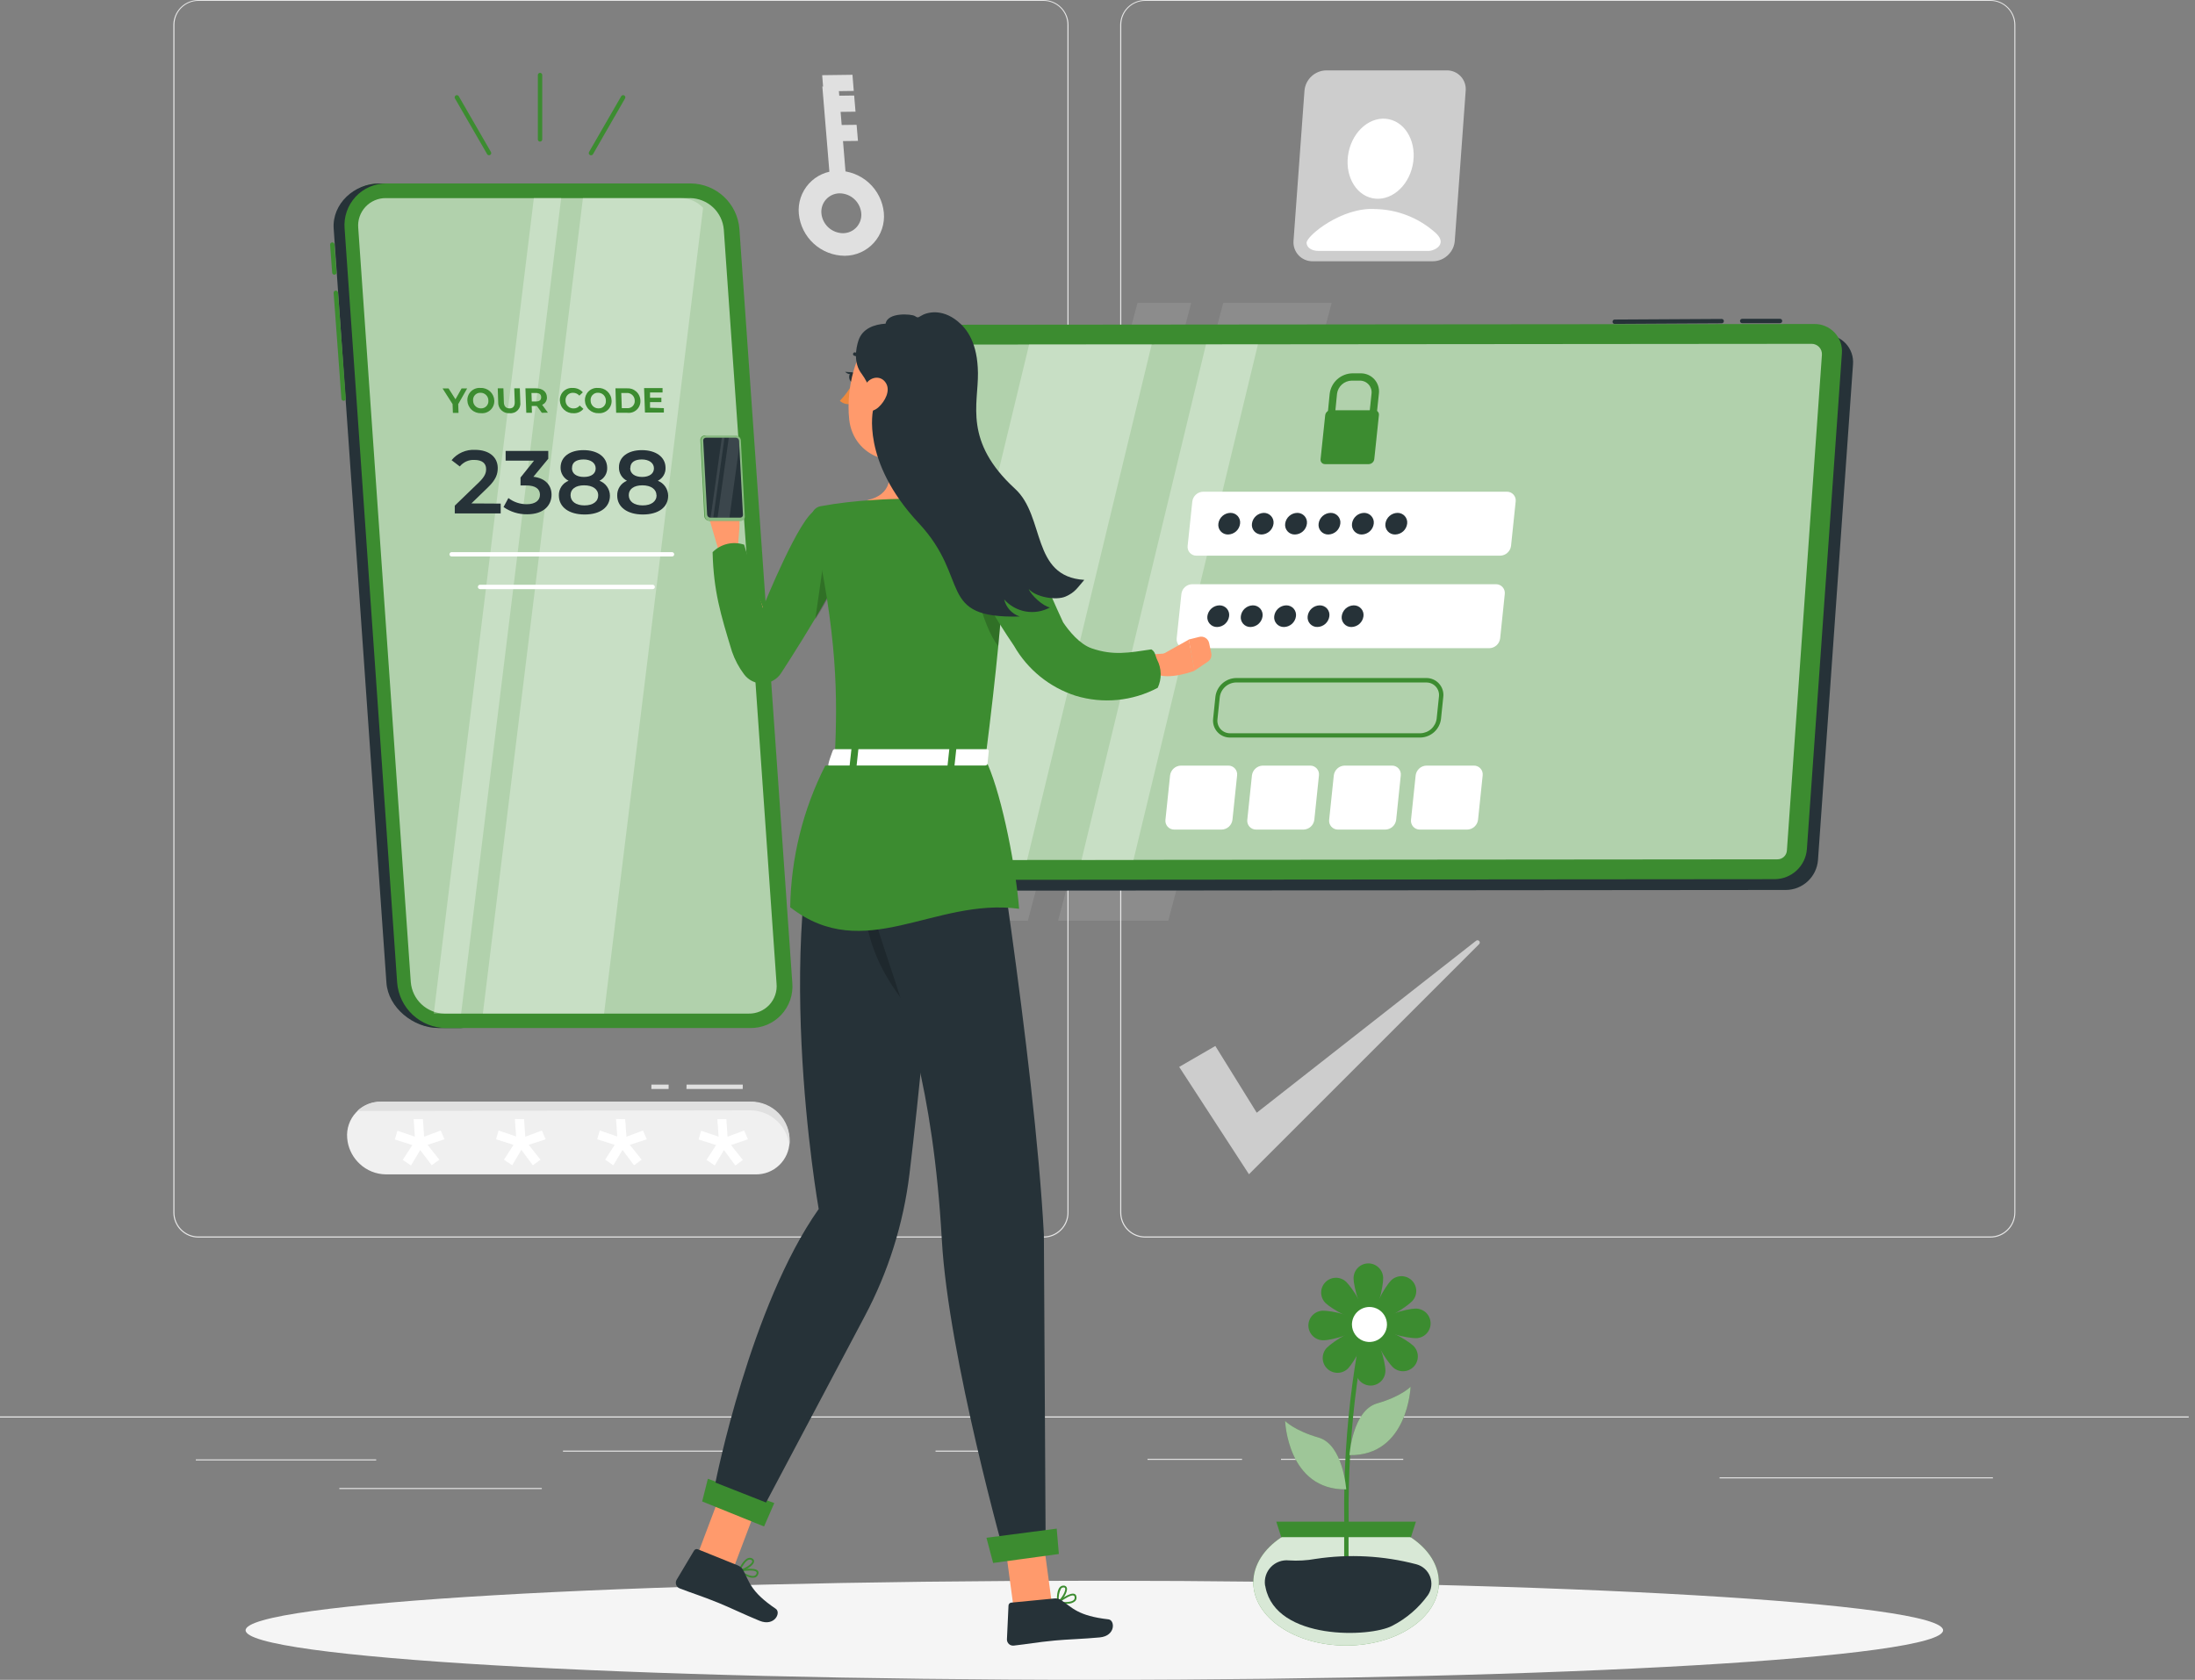 <svg width="145" height="111" viewBox="0 0 145 111" fill="none" xmlns="http://www.w3.org/2000/svg">
<rect x="0" y="0" width="145" height="111" fill="#808080" stroke="none"/>
<path d="M72.292 111C103.257 111 128.359 109.534 128.359 107.726C128.359 105.919 103.257 104.453 72.292 104.453C41.327 104.453 16.225 105.919 16.225 107.726C16.225 109.534 41.327 111 72.292 111Z" fill="#F5F5F5"/>
<path d="M68.938 81.777H13.102C12.665 81.776 12.245 81.602 11.936 81.292C11.626 80.983 11.452 80.563 11.451 80.126V1.637C11.456 1.202 11.632 0.786 11.941 0.479C12.25 0.173 12.667 0.001 13.102 0H68.938C69.375 0.001 69.794 0.175 70.103 0.485C70.412 0.794 70.586 1.214 70.586 1.651V80.126C70.586 80.563 70.412 80.983 70.103 81.292C69.794 81.602 69.375 81.776 68.938 81.777ZM13.102 0.058C12.684 0.059 12.283 0.225 11.987 0.521C11.691 0.817 11.524 1.218 11.524 1.637V80.126C11.524 80.544 11.691 80.945 11.987 81.241C12.283 81.537 12.684 81.704 13.102 81.704H68.938C69.356 81.704 69.757 81.537 70.052 81.241C70.348 80.945 70.514 80.544 70.514 80.126V1.637C70.514 1.218 70.348 0.817 70.052 0.521C69.757 0.225 69.356 0.059 68.938 0.058H13.102Z" fill="#E6E6E6"/>
<path d="M131.485 81.777H75.646C75.209 81.776 74.79 81.602 74.481 81.292C74.172 80.983 73.998 80.563 73.998 80.126V1.637C74.002 1.202 74.177 0.786 74.486 0.48C74.794 0.173 75.211 0.001 75.646 0H131.485C131.92 0.001 132.337 0.173 132.645 0.48C132.954 0.786 133.129 1.202 133.133 1.637V80.126C133.133 80.563 132.959 80.983 132.65 81.292C132.341 81.602 131.922 81.776 131.485 81.777ZM75.646 0.058C75.228 0.059 74.827 0.225 74.532 0.521C74.236 0.817 74.07 1.218 74.07 1.637V80.126C74.07 80.544 74.236 80.945 74.532 81.241C74.827 81.537 75.228 81.704 75.646 81.704H131.485C131.903 81.704 132.305 81.537 132.601 81.241C132.898 80.945 133.065 80.544 133.066 80.126V1.637C133.065 1.218 132.898 0.817 132.601 0.521C132.305 0.225 131.903 0.059 131.485 0.058H75.646Z" fill="#E6E6E6"/>
<path d="M24.851 96.432H12.935V96.504H24.851V96.432Z" fill="#E0E0E0"/>
<path d="M49.141 95.853H37.19V95.926H49.141V95.853Z" fill="#E0E0E0"/>
<path d="M64.692 95.853H61.801V95.926H64.692V95.853Z" fill="#E0E0E0"/>
<path d="M35.791 98.323H22.416V98.395H35.791V98.323Z" fill="#E0E0E0"/>
<path d="M82.049 96.394H75.803V96.466H82.049V96.394Z" fill="#E0E0E0"/>
<path d="M92.698 96.394H84.622V96.466H92.698V96.394Z" fill="#E0E0E0"/>
<path d="M131.649 97.617H113.594V97.689H131.649V97.617Z" fill="#E0E0E0"/>
<path d="M144.584 93.595H0V93.668H144.584V93.595Z" fill="#EBEBEB"/>
<path opacity="0.8" d="M96.822 6L96.102 15.913C96.077 16.249 95.935 16.566 95.7 16.807C95.566 16.95 95.404 17.064 95.225 17.142C95.046 17.221 94.852 17.262 94.656 17.264H86.707C86.533 17.265 86.361 17.231 86.201 17.162C86.042 17.094 85.898 16.993 85.78 16.866C85.662 16.739 85.571 16.588 85.514 16.424C85.457 16.26 85.435 16.086 85.449 15.913L86.172 6C86.201 5.636 86.366 5.295 86.633 5.045C86.901 4.796 87.252 4.655 87.618 4.65H95.567C95.741 4.647 95.913 4.681 96.073 4.749C96.233 4.818 96.377 4.919 96.495 5.046C96.613 5.173 96.704 5.324 96.76 5.488C96.816 5.653 96.837 5.827 96.822 6Z" fill="#E0E0E0"/>
<path d="M93.318 10.93C93.619 9.488 92.917 8.122 91.749 7.878C90.582 7.633 89.391 8.603 89.089 10.045C88.787 11.486 89.49 12.852 90.657 13.097C91.825 13.341 93.016 12.371 93.318 10.93Z" fill="white"/>
<path d="M94.378 16.581H87.103C86.64 16.581 86.322 16.358 86.311 16.049C86.293 15.598 88.653 13.646 90.891 13.816H90.943C92.318 13.865 93.637 14.374 94.688 15.262C95.769 16.112 94.749 16.581 94.378 16.581Z" fill="white"/>
<path d="M55.809 16.902C55.049 16.899 54.317 16.613 53.755 16.101C53.194 15.588 52.843 14.886 52.77 14.129C52.736 13.769 52.778 13.407 52.892 13.064C53.006 12.722 53.19 12.406 53.432 12.139C53.675 11.871 53.97 11.657 54.299 11.51C54.629 11.362 54.986 11.285 55.347 11.283C56.107 11.286 56.839 11.572 57.401 12.084C57.962 12.597 58.313 13.3 58.386 14.056C58.419 14.416 58.378 14.778 58.264 15.121C58.15 15.463 57.966 15.778 57.724 16.046C57.481 16.314 57.186 16.528 56.856 16.675C56.527 16.823 56.17 16.9 55.809 16.902ZM55.471 12.775C55.301 12.775 55.134 12.811 54.979 12.879C54.824 12.948 54.685 13.049 54.571 13.174C54.457 13.3 54.371 13.448 54.318 13.608C54.265 13.769 54.246 13.94 54.262 14.108C54.298 14.463 54.463 14.792 54.726 15.032C54.989 15.272 55.332 15.406 55.688 15.41C55.857 15.409 56.024 15.373 56.179 15.305C56.334 15.236 56.472 15.135 56.586 15.01C56.699 14.884 56.785 14.736 56.838 14.576C56.891 14.415 56.91 14.245 56.894 14.077C56.858 13.724 56.694 13.396 56.433 13.156C56.172 12.916 55.831 12.781 55.477 12.775H55.471Z" fill="#E0E0E0"/>
<path d="M55.954 12.558L54.89 12.573L54.323 5.714L55.39 5.702L55.954 12.558Z" fill="#E0E0E0"/>
<path d="M56.399 6.009L54.398 6.035L54.312 4.968L56.313 4.942L56.399 6.009Z" fill="#E0E0E0"/>
<path d="M56.515 7.38L54.633 7.403L54.546 6.336L56.425 6.312L56.515 7.38Z" fill="#E0E0E0"/>
<path d="M56.677 9.311L55.035 9.331L54.945 8.267L56.587 8.247L56.677 9.311Z" fill="#E0E0E0"/>
<path d="M22.934 75.195C22.94 75.282 22.951 75.368 22.966 75.453C23.065 76.007 23.342 76.515 23.755 76.899C24.224 77.344 24.844 77.594 25.49 77.601H49.922C50.501 77.611 51.06 77.391 51.478 76.99C51.896 76.59 52.139 76.04 52.154 75.461C52.161 75.118 52.099 74.778 51.974 74.458C51.848 74.139 51.66 73.848 51.422 73.602C51.183 73.355 50.898 73.158 50.583 73.022C50.268 72.886 49.929 72.814 49.586 72.81H25.157C24.851 72.806 24.546 72.866 24.264 72.987C23.981 73.108 23.727 73.286 23.518 73.511C23.308 73.735 23.148 74.001 23.048 74.291C22.947 74.581 22.908 74.889 22.934 75.195Z" fill="#F0F0F0"/>
<path d="M52.163 75.452C52.161 75.53 52.154 75.607 52.14 75.684C52.069 75.053 51.771 74.469 51.3 74.043C50.829 73.617 50.219 73.378 49.584 73.37L23.602 73.411C24.022 73.009 24.582 72.787 25.164 72.792H49.595C49.94 72.79 50.282 72.857 50.601 72.99C50.919 73.124 51.207 73.32 51.447 73.568C51.687 73.816 51.874 74.11 51.997 74.433C52.12 74.755 52.177 75.099 52.163 75.444V75.452Z" fill="#E0E0E0"/>
<path d="M47.982 73.955L48.063 75.111L49.159 74.704L49.407 75.282L48.291 75.664L49.072 76.644L48.58 77.014L47.82 75.996L47.213 77.014L46.672 76.644L47.305 75.664L46.148 75.296L46.313 74.718L47.47 75.111L47.389 73.955H47.982Z" fill="white"/>
<path d="M41.299 73.955L41.383 75.112L42.476 74.704L42.725 75.282L41.605 75.649L42.389 76.63L41.883 77L41.123 75.982L40.515 77L39.975 76.63L40.608 75.649L39.451 75.282L39.619 74.704L40.776 75.097L40.695 73.94L41.299 73.955Z" fill="white"/>
<path d="M34.619 73.955L34.7 75.112L35.796 74.704L36.045 75.282L34.926 75.649L35.706 76.63L35.2 77L34.44 75.982L33.833 77L33.292 76.63L33.925 75.649L32.769 75.282L32.936 74.704L34.093 75.097L34.012 73.94L34.619 73.955Z" fill="white"/>
<path d="M27.937 73.955L28.017 75.111L29.113 74.704L29.362 75.282L28.243 75.649L29.024 76.629L28.521 76.999L27.76 75.996L27.15 77.014L26.604 76.644L27.24 75.664L26.083 75.296L26.251 74.718L27.407 75.111L27.326 73.955H27.937Z" fill="white"/>
<path d="M44.168 71.957H43.028L43.031 71.668H44.17L44.168 71.957Z" fill="#E0E0E0"/>
<path d="M49.063 71.957H45.347L45.353 71.668H49.069L49.063 71.957Z" fill="#E0E0E0"/>
<g opacity="0.8">
<path d="M77.896 70.499L82.505 77.592L97.704 62.394C97.719 62.381 97.731 62.365 97.74 62.347C97.748 62.329 97.753 62.31 97.754 62.29C97.756 62.27 97.753 62.251 97.747 62.232C97.74 62.213 97.73 62.196 97.717 62.181C97.704 62.166 97.688 62.154 97.67 62.146C97.653 62.137 97.633 62.132 97.613 62.131C97.594 62.129 97.574 62.132 97.555 62.139C97.537 62.145 97.519 62.155 97.504 62.168L83.02 73.527L80.284 69.117L77.896 70.499Z" fill="#E0E0E0"/>
</g>
<path opacity="0.1" d="M75.143 20.016L64.23 60.835H67.9L78.691 20.016H75.143Z" fill="white"/>
<path opacity="0.1" d="M80.808 20.016L69.895 60.835H77.176L87.968 20.016H80.808Z" fill="white"/>
<path d="M120.094 56.845L122.408 24.082C122.429 23.83 122.398 23.577 122.315 23.338C122.232 23.099 122.1 22.881 121.928 22.696C121.755 22.512 121.546 22.365 121.313 22.267C121.081 22.168 120.83 22.12 120.577 22.124L63.397 22.174C62.865 22.181 62.355 22.386 61.965 22.748C61.576 23.11 61.335 23.604 61.289 24.134L58.99 56.9C58.969 57.151 59.001 57.405 59.084 57.644C59.167 57.883 59.299 58.101 59.472 58.286C59.645 58.47 59.854 58.616 60.087 58.715C60.32 58.813 60.571 58.862 60.824 58.857L117.98 58.808C118.514 58.803 119.026 58.599 119.417 58.236C119.808 57.872 120.05 57.376 120.094 56.845Z" fill="#263238"/>
<path d="M119.36 56.13L121.673 23.368C121.695 23.116 121.664 22.862 121.582 22.623C121.499 22.384 121.367 22.165 121.195 21.981C121.022 21.796 120.812 21.65 120.579 21.552C120.347 21.453 120.096 21.405 119.843 21.41L62.663 21.459C62.131 21.466 61.621 21.671 61.232 22.033C60.843 22.395 60.602 22.89 60.558 23.42L58.244 56.185C58.223 56.437 58.254 56.691 58.337 56.929C58.42 57.168 58.552 57.387 58.724 57.571C58.897 57.756 59.106 57.902 59.339 58.001C59.571 58.099 59.822 58.148 60.075 58.143L117.252 58.094C117.784 58.087 118.295 57.882 118.685 57.519C119.075 57.156 119.315 56.661 119.36 56.13Z" fill="#3C8C30"/>
<path opacity="0.6" d="M117.845 56.616C117.727 56.724 117.574 56.784 117.414 56.784L60.234 56.833C60.142 56.832 60.052 56.812 59.968 56.775C59.884 56.738 59.808 56.685 59.745 56.618C59.683 56.551 59.634 56.472 59.603 56.385C59.572 56.299 59.558 56.207 59.563 56.116L61.876 23.353C61.885 23.194 61.956 23.045 62.073 22.937C62.19 22.827 62.344 22.767 62.504 22.769L119.684 22.72C119.776 22.721 119.866 22.74 119.95 22.777C120.034 22.814 120.11 22.868 120.173 22.935C120.235 23.002 120.284 23.081 120.315 23.167C120.346 23.253 120.36 23.345 120.355 23.437L118.041 56.2C118.031 56.358 117.961 56.507 117.845 56.616Z" fill="white"/>
<path d="M98.826 38.604H78.755C78.578 38.607 78.408 38.674 78.277 38.792C78.145 38.911 78.062 39.073 78.041 39.249L77.731 42.184C77.721 42.266 77.729 42.348 77.754 42.427C77.778 42.505 77.819 42.577 77.874 42.639C77.929 42.7 77.996 42.749 78.071 42.782C78.146 42.815 78.227 42.832 78.31 42.832H98.381C98.558 42.828 98.728 42.761 98.86 42.642C98.992 42.523 99.076 42.36 99.098 42.184L99.404 39.249C99.414 39.167 99.406 39.085 99.381 39.007C99.356 38.929 99.315 38.857 99.26 38.796C99.206 38.735 99.139 38.687 99.064 38.654C98.989 38.62 98.908 38.603 98.826 38.604Z" fill="white"/>
<path d="M81.144 50.59H78.012C77.834 50.593 77.664 50.661 77.532 50.78C77.401 50.899 77.316 51.061 77.295 51.238L76.988 54.173C76.979 54.254 76.987 54.336 77.012 54.414C77.036 54.492 77.078 54.564 77.132 54.625C77.187 54.686 77.254 54.735 77.329 54.768C77.404 54.801 77.485 54.818 77.567 54.818H80.698C80.875 54.814 81.045 54.747 81.177 54.629C81.308 54.51 81.393 54.348 81.415 54.173L81.722 51.238C81.732 51.156 81.724 51.073 81.7 50.995C81.675 50.916 81.634 50.844 81.579 50.783C81.524 50.722 81.457 50.673 81.382 50.639C81.307 50.606 81.226 50.589 81.144 50.59Z" fill="white"/>
<path d="M86.551 50.59H83.419C83.242 50.593 83.071 50.661 82.94 50.78C82.808 50.899 82.724 51.061 82.702 51.238L82.395 54.173C82.386 54.254 82.394 54.336 82.419 54.414C82.444 54.492 82.485 54.564 82.539 54.625C82.594 54.686 82.661 54.735 82.736 54.768C82.811 54.801 82.892 54.818 82.974 54.818H86.106C86.282 54.814 86.452 54.747 86.584 54.629C86.716 54.51 86.8 54.348 86.823 54.173L87.129 51.238C87.139 51.156 87.131 51.073 87.107 50.995C87.082 50.916 87.041 50.844 86.986 50.783C86.932 50.722 86.865 50.673 86.789 50.639C86.714 50.606 86.633 50.589 86.551 50.59Z" fill="white"/>
<path d="M91.956 50.59H88.827C88.649 50.593 88.479 50.661 88.347 50.78C88.216 50.899 88.131 51.061 88.11 51.238L87.803 54.173C87.794 54.254 87.802 54.336 87.826 54.414C87.851 54.492 87.892 54.564 87.947 54.625C88.002 54.686 88.069 54.735 88.144 54.768C88.219 54.801 88.3 54.818 88.382 54.818H91.513C91.69 54.814 91.86 54.747 91.992 54.629C92.124 54.51 92.208 54.348 92.23 54.173L92.534 51.238C92.544 51.156 92.536 51.073 92.511 50.995C92.487 50.916 92.446 50.844 92.391 50.783C92.337 50.722 92.269 50.673 92.194 50.639C92.119 50.606 92.038 50.589 91.956 50.59Z" fill="white"/>
<path d="M97.366 50.59H94.234C94.057 50.593 93.886 50.661 93.755 50.78C93.623 50.899 93.538 51.061 93.517 51.238L93.21 54.173C93.201 54.254 93.209 54.336 93.234 54.414C93.259 54.492 93.3 54.564 93.354 54.625C93.409 54.686 93.476 54.735 93.551 54.768C93.626 54.801 93.707 54.818 93.789 54.818H96.92C97.097 54.814 97.267 54.747 97.399 54.629C97.531 54.51 97.615 54.348 97.638 54.173L97.944 51.238C97.954 51.156 97.946 51.073 97.922 50.995C97.897 50.916 97.856 50.844 97.801 50.783C97.747 50.722 97.679 50.673 97.604 50.639C97.529 50.606 97.448 50.589 97.366 50.59Z" fill="white"/>
<path d="M93.826 48.736H81.273C81.113 48.74 80.953 48.709 80.805 48.645C80.658 48.582 80.525 48.487 80.418 48.367C80.31 48.248 80.23 48.107 80.182 47.953C80.134 47.8 80.12 47.638 80.14 47.478L80.29 46.032C80.332 45.698 80.493 45.389 80.744 45.163C80.994 44.938 81.318 44.81 81.655 44.803H94.208C94.369 44.8 94.529 44.831 94.676 44.895C94.824 44.959 94.956 45.054 95.064 45.174C95.171 45.294 95.252 45.435 95.3 45.589C95.348 45.742 95.362 45.905 95.341 46.064L95.191 47.51C95.149 47.844 94.988 48.152 94.737 48.377C94.486 48.602 94.163 48.73 93.826 48.736ZM81.655 45.096C81.389 45.102 81.134 45.203 80.936 45.381C80.738 45.56 80.61 45.803 80.577 46.067L80.426 47.513C80.41 47.632 80.42 47.754 80.456 47.869C80.492 47.984 80.552 48.09 80.632 48.179C80.713 48.268 80.812 48.339 80.923 48.386C81.034 48.434 81.153 48.456 81.273 48.453H93.826C94.092 48.447 94.347 48.346 94.546 48.169C94.743 47.991 94.871 47.748 94.905 47.484L95.055 46.038C95.071 45.919 95.061 45.797 95.025 45.682C94.99 45.568 94.93 45.462 94.849 45.372C94.768 45.283 94.669 45.212 94.559 45.165C94.448 45.117 94.328 45.095 94.208 45.098L81.655 45.096Z" fill="#3C8C30"/>
<path d="M99.549 32.491H79.478C79.301 32.495 79.131 32.563 79 32.682C78.869 32.801 78.785 32.963 78.763 33.139L78.454 36.074C78.445 36.155 78.453 36.237 78.477 36.315C78.502 36.393 78.543 36.465 78.598 36.526C78.653 36.587 78.72 36.636 78.794 36.669C78.869 36.702 78.951 36.719 79.032 36.718H99.101C99.278 36.715 99.448 36.648 99.579 36.529C99.711 36.411 99.796 36.249 99.818 36.074L100.124 33.139C100.134 33.057 100.127 32.975 100.102 32.897C100.078 32.818 100.037 32.746 99.983 32.685C99.928 32.624 99.861 32.575 99.787 32.541C99.712 32.508 99.631 32.49 99.549 32.491Z" fill="white"/>
<path d="M81.195 40.718C81.207 40.627 81.2 40.535 81.173 40.447C81.146 40.36 81.101 40.279 81.04 40.211C80.979 40.143 80.903 40.089 80.82 40.053C80.736 40.016 80.645 39.999 80.553 40.001C80.357 40.005 80.169 40.08 80.023 40.212C79.877 40.343 79.783 40.523 79.758 40.718C79.747 40.808 79.755 40.9 79.783 40.987C79.81 41.074 79.856 41.155 79.917 41.222C79.979 41.29 80.054 41.344 80.137 41.38C80.221 41.416 80.312 41.434 80.403 41.432C80.599 41.428 80.787 41.354 80.932 41.222C81.078 41.091 81.171 40.912 81.195 40.718Z" fill="#263238"/>
<path d="M83.405 40.718C83.416 40.627 83.408 40.535 83.381 40.447C83.354 40.36 83.308 40.279 83.247 40.211C83.186 40.143 83.11 40.089 83.026 40.053C82.942 40.016 82.852 39.999 82.76 40.001C82.564 40.005 82.376 40.08 82.23 40.211C82.084 40.343 81.991 40.523 81.968 40.718C81.956 40.808 81.964 40.9 81.991 40.987C82.018 41.074 82.064 41.154 82.125 41.222C82.186 41.29 82.26 41.344 82.344 41.38C82.428 41.416 82.518 41.434 82.61 41.432C82.806 41.428 82.994 41.354 83.14 41.223C83.286 41.092 83.38 40.912 83.405 40.718Z" fill="#263238"/>
<path d="M85.611 40.718C85.623 40.627 85.615 40.535 85.587 40.447C85.56 40.36 85.514 40.279 85.453 40.211C85.392 40.143 85.317 40.089 85.233 40.053C85.148 40.016 85.058 39.999 84.966 40.001C84.77 40.005 84.582 40.08 84.436 40.211C84.29 40.343 84.197 40.523 84.174 40.718C84.162 40.808 84.171 40.9 84.198 40.987C84.226 41.074 84.272 41.155 84.333 41.222C84.394 41.29 84.469 41.344 84.553 41.38C84.637 41.416 84.727 41.434 84.819 41.432C85.014 41.428 85.202 41.354 85.348 41.222C85.493 41.091 85.587 40.912 85.611 40.718Z" fill="#263238"/>
<path d="M87.817 40.718C87.83 40.627 87.822 40.535 87.795 40.447C87.768 40.36 87.723 40.279 87.662 40.211C87.601 40.143 87.526 40.089 87.442 40.053C87.358 40.016 87.267 39.999 87.176 40.001C86.979 40.005 86.791 40.08 86.646 40.211C86.5 40.343 86.407 40.523 86.383 40.718C86.371 40.809 86.38 40.902 86.407 40.99C86.436 41.078 86.482 41.159 86.545 41.227C86.608 41.295 86.684 41.348 86.77 41.383C86.855 41.418 86.947 41.434 87.04 41.429C87.233 41.422 87.416 41.346 87.559 41.216C87.701 41.086 87.793 40.909 87.817 40.718Z" fill="#263238"/>
<path d="M90.07 40.718C90.082 40.627 90.074 40.535 90.047 40.447C90.019 40.36 89.974 40.279 89.912 40.211C89.851 40.143 89.776 40.089 89.692 40.053C89.608 40.016 89.517 39.999 89.425 40.001C89.229 40.005 89.041 40.08 88.895 40.211C88.75 40.343 88.657 40.523 88.633 40.718C88.621 40.808 88.629 40.9 88.657 40.987C88.684 41.074 88.729 41.154 88.79 41.222C88.851 41.29 88.926 41.344 89.01 41.38C89.093 41.416 89.184 41.434 89.275 41.432C89.471 41.428 89.659 41.354 89.805 41.223C89.951 41.092 90.045 40.912 90.07 40.718Z" fill="#263238"/>
<path d="M81.918 34.605C81.931 34.514 81.923 34.422 81.896 34.335C81.869 34.248 81.824 34.167 81.763 34.099C81.701 34.031 81.626 33.977 81.543 33.941C81.459 33.905 81.368 33.888 81.276 33.89C81.081 33.894 80.893 33.969 80.747 34.1C80.602 34.231 80.508 34.41 80.484 34.605C80.472 34.695 80.48 34.787 80.507 34.874C80.533 34.962 80.579 35.042 80.64 35.11C80.701 35.178 80.776 35.232 80.86 35.268C80.944 35.304 81.035 35.321 81.126 35.319C81.322 35.315 81.51 35.241 81.656 35.11C81.802 34.979 81.895 34.799 81.918 34.605Z" fill="#263238"/>
<path d="M84.128 34.605C84.139 34.514 84.13 34.422 84.103 34.335C84.076 34.248 84.03 34.168 83.968 34.1C83.907 34.032 83.832 33.978 83.748 33.942C83.665 33.906 83.574 33.888 83.483 33.89C83.289 33.897 83.104 33.973 82.961 34.104C82.818 34.234 82.726 34.412 82.702 34.605C82.69 34.695 82.698 34.787 82.725 34.874C82.752 34.961 82.798 35.041 82.859 35.109C82.92 35.177 82.995 35.231 83.079 35.267C83.162 35.303 83.253 35.321 83.344 35.319C83.538 35.313 83.724 35.237 83.868 35.106C84.011 34.975 84.104 34.797 84.128 34.605Z" fill="#263238"/>
<path d="M86.334 34.605C86.346 34.514 86.338 34.422 86.311 34.335C86.284 34.248 86.238 34.168 86.177 34.1C86.116 34.032 86.041 33.978 85.957 33.942C85.874 33.906 85.783 33.888 85.692 33.89C85.496 33.894 85.308 33.968 85.162 34.1C85.016 34.231 84.922 34.41 84.897 34.605C84.885 34.695 84.893 34.787 84.92 34.875C84.948 34.962 84.994 35.042 85.055 35.11C85.116 35.178 85.191 35.232 85.275 35.268C85.359 35.304 85.45 35.321 85.542 35.319C85.738 35.315 85.926 35.241 86.071 35.11C86.217 34.979 86.31 34.799 86.334 34.605Z" fill="#263238"/>
<path d="M88.54 34.605C88.553 34.514 88.545 34.422 88.518 34.335C88.491 34.248 88.446 34.167 88.385 34.099C88.323 34.031 88.248 33.977 88.165 33.941C88.081 33.905 87.99 33.888 87.898 33.89C87.703 33.894 87.515 33.969 87.369 34.1C87.224 34.231 87.13 34.41 87.106 34.605C87.094 34.695 87.102 34.787 87.129 34.874C87.156 34.962 87.201 35.042 87.262 35.11C87.323 35.178 87.398 35.232 87.482 35.268C87.566 35.304 87.657 35.321 87.748 35.319C87.944 35.315 88.132 35.241 88.278 35.11C88.424 34.979 88.517 34.799 88.54 34.605Z" fill="#263238"/>
<path d="M90.749 34.605C90.761 34.514 90.752 34.422 90.725 34.335C90.697 34.248 90.651 34.168 90.59 34.1C90.529 34.032 90.454 33.978 90.37 33.942C90.287 33.906 90.196 33.888 90.105 33.89C89.909 33.894 89.721 33.969 89.576 34.1C89.43 34.231 89.337 34.41 89.312 34.605C89.301 34.695 89.309 34.787 89.336 34.875C89.363 34.962 89.409 35.042 89.47 35.11C89.532 35.178 89.607 35.232 89.691 35.268C89.775 35.304 89.866 35.321 89.957 35.319C90.153 35.315 90.341 35.241 90.487 35.11C90.633 34.979 90.726 34.799 90.749 34.605Z" fill="#263238"/>
<path d="M92.956 34.605C92.968 34.514 92.96 34.422 92.933 34.335C92.906 34.248 92.86 34.168 92.799 34.1C92.738 34.032 92.663 33.978 92.579 33.942C92.496 33.906 92.405 33.888 92.314 33.89C92.118 33.894 91.93 33.968 91.784 34.1C91.638 34.231 91.544 34.41 91.519 34.605C91.507 34.695 91.515 34.787 91.543 34.875C91.57 34.962 91.616 35.042 91.677 35.11C91.738 35.178 91.813 35.232 91.897 35.268C91.981 35.304 92.072 35.321 92.164 35.319C92.36 35.315 92.548 35.241 92.694 35.11C92.839 34.979 92.932 34.799 92.956 34.605Z" fill="#263238"/>
<path d="M91.088 26.019L90.932 27.503C90.921 27.567 90.888 27.626 90.839 27.67C90.79 27.713 90.728 27.739 90.663 27.743C90.632 27.744 90.601 27.738 90.573 27.726C90.544 27.714 90.519 27.696 90.498 27.673C90.478 27.65 90.462 27.623 90.453 27.594C90.444 27.564 90.442 27.533 90.446 27.503L90.602 26.019C90.616 25.909 90.606 25.798 90.573 25.692C90.539 25.587 90.484 25.489 90.41 25.407C90.336 25.325 90.245 25.259 90.143 25.215C90.042 25.171 89.932 25.15 89.821 25.152H89.286C89.049 25.157 88.821 25.248 88.644 25.407C88.468 25.566 88.354 25.783 88.323 26.019L88.188 27.396H87.702L87.838 26.019C87.883 25.651 88.06 25.312 88.336 25.064C88.612 24.816 88.968 24.676 89.338 24.669H89.87C90.043 24.665 90.215 24.698 90.373 24.766C90.532 24.834 90.674 24.936 90.79 25.064C90.905 25.192 90.992 25.344 91.043 25.509C91.095 25.674 91.11 25.848 91.088 26.019Z" fill="#3C8C30"/>
<path d="M91.088 27.448L90.784 30.339C90.773 30.429 90.729 30.512 90.662 30.572C90.594 30.633 90.508 30.667 90.417 30.669H87.525C87.484 30.669 87.443 30.661 87.404 30.644C87.367 30.627 87.333 30.602 87.305 30.571C87.278 30.539 87.257 30.502 87.246 30.462C87.234 30.423 87.23 30.381 87.236 30.339L87.54 27.448C87.546 27.388 87.565 27.331 87.597 27.281C87.63 27.23 87.673 27.189 87.725 27.159C87.78 27.126 87.843 27.109 87.907 27.109H90.799C90.858 27.109 90.916 27.125 90.966 27.156C91.013 27.187 91.049 27.232 91.071 27.284C91.092 27.335 91.098 27.392 91.088 27.448Z" fill="#3C8C30"/>
<path d="M106.666 21.404C106.627 21.404 106.59 21.389 106.563 21.362C106.536 21.335 106.521 21.298 106.521 21.26C106.521 21.221 106.536 21.185 106.563 21.157C106.59 21.13 106.627 21.115 106.666 21.115L113.733 21.075C113.771 21.075 113.808 21.09 113.835 21.117C113.862 21.144 113.877 21.181 113.877 21.219C113.877 21.258 113.862 21.294 113.835 21.322C113.808 21.349 113.771 21.364 113.733 21.364L106.668 21.404H106.666Z" fill="#263238"/>
<path d="M115.089 21.355C115.051 21.355 115.014 21.34 114.987 21.313C114.96 21.286 114.944 21.249 114.944 21.21C114.944 21.172 114.96 21.135 114.987 21.108C115.014 21.081 115.051 21.066 115.089 21.066H117.587C117.626 21.066 117.662 21.081 117.69 21.108C117.717 21.135 117.732 21.172 117.732 21.21C117.732 21.249 117.717 21.286 117.69 21.313C117.662 21.34 117.626 21.355 117.587 21.355H115.089Z" fill="#263238"/>
<g opacity="0.3">
<path d="M67.984 22.76H76.08L67.848 56.833H61.321C61.133 56.829 60.948 56.783 60.78 56.698C60.612 56.612 60.466 56.49 60.352 56.34C60.238 56.19 60.159 56.017 60.122 55.832C60.084 55.647 60.089 55.457 60.136 55.274L67.984 22.76Z" fill="white"/>
<path d="M79.666 22.76H83.098L74.874 56.833H71.442L79.666 22.76Z" fill="white"/>
</g>
<path d="M25.056 12.124H26.699C26.314 12.119 25.932 12.194 25.578 12.345C25.224 12.496 24.906 12.72 24.644 13.002C24.382 13.284 24.182 13.617 24.056 13.981C23.931 14.345 23.884 14.731 23.917 15.114L27.401 64.938C27.467 65.745 27.831 66.498 28.423 67.051C29.014 67.604 29.79 67.916 30.599 67.928H28.96C28.15 67.916 27.374 67.604 26.782 67.051C26.19 66.498 25.826 65.745 25.759 64.938L22.266 15.114C22.232 14.73 22.28 14.344 22.406 13.979C22.532 13.614 22.733 13.28 22.996 12.999C23.259 12.717 23.578 12.493 23.933 12.343C24.288 12.192 24.671 12.118 25.056 12.124Z" fill="#3C8C30"/>
<path d="M25.056 12.125H26.699C26.314 12.119 25.932 12.195 25.578 12.346C25.224 12.497 24.906 12.72 24.644 13.002C24.382 13.284 24.182 13.618 24.056 13.981C23.931 14.345 23.884 14.731 23.917 15.115L27.401 64.938C27.467 65.745 27.831 66.498 28.423 67.051C29.014 67.604 29.79 67.917 30.599 67.928H28.96C27.309 67.928 25.643 66.59 25.527 64.938L22.043 15.115C21.927 13.464 23.405 12.125 25.056 12.125Z" fill="#263238"/>
<path d="M29.448 67.931H49.546C49.931 67.938 50.314 67.864 50.67 67.714C51.025 67.564 51.345 67.34 51.608 67.058C51.871 66.776 52.073 66.442 52.199 66.077C52.325 65.713 52.372 65.326 52.339 64.941L48.843 15.115C48.778 14.307 48.413 13.553 47.821 12.999C47.229 12.446 46.452 12.133 45.642 12.122H25.548C25.163 12.116 24.781 12.192 24.427 12.343C24.073 12.494 23.754 12.718 23.492 13C23.23 13.282 23.03 13.616 22.905 13.98C22.779 14.345 22.732 14.731 22.766 15.115L26.236 64.938C26.302 65.748 26.668 66.503 27.263 67.057C27.857 67.611 28.636 67.922 29.448 67.931Z" fill="#3C8C30"/>
<g opacity="0.6">
<path d="M45.59 13.091C46.153 13.099 46.693 13.318 47.104 13.702C47.515 14.087 47.768 14.611 47.814 15.172L51.298 64.996C51.322 65.25 51.292 65.507 51.209 65.749C51.127 65.99 50.995 66.212 50.821 66.399C50.647 66.586 50.435 66.734 50.2 66.834C49.965 66.933 49.712 66.982 49.456 66.977H29.362C28.799 66.968 28.259 66.75 27.847 66.365C27.436 65.981 27.182 65.456 27.136 64.895L23.666 15.071C23.642 14.818 23.672 14.563 23.753 14.322C23.835 14.082 23.966 13.861 24.138 13.674C24.311 13.487 24.52 13.339 24.754 13.238C24.987 13.138 25.239 13.087 25.493 13.091H45.59Z" fill="white"/>
</g>
<g opacity="0.3">
<path d="M39.905 66.971H31.898L38.508 13.09H44.96C45.238 13.089 45.514 13.146 45.77 13.256C46.026 13.367 46.256 13.529 46.446 13.732L39.905 66.971Z" fill="white"/>
<path d="M30.461 66.971H28.656L35.267 13.085H37.071L30.461 66.971Z" fill="white"/>
</g>
<path d="M44.393 36.773H29.836C29.798 36.773 29.761 36.758 29.734 36.731C29.707 36.704 29.691 36.667 29.691 36.629C29.691 36.591 29.707 36.554 29.734 36.527C29.761 36.5 29.798 36.484 29.836 36.484H44.393C44.431 36.485 44.467 36.501 44.494 36.528C44.521 36.554 44.536 36.591 44.537 36.629C44.537 36.667 44.522 36.704 44.495 36.731C44.468 36.758 44.431 36.773 44.393 36.773Z" fill="white"/>
<path d="M43.115 38.928H31.713C31.675 38.928 31.638 38.913 31.611 38.886C31.584 38.858 31.568 38.822 31.568 38.783C31.568 38.745 31.584 38.708 31.611 38.681C31.638 38.654 31.675 38.639 31.713 38.639H43.115C43.153 38.639 43.19 38.654 43.217 38.681C43.244 38.708 43.259 38.745 43.259 38.783C43.259 38.822 43.244 38.858 43.217 38.886C43.19 38.913 43.153 38.928 43.115 38.928Z" fill="white"/>
<path d="M30.27 26.705L30.29 27.283H29.917L29.897 26.705L29.235 25.666H29.631L30.088 26.384L30.493 25.666H30.86L30.27 26.705Z" fill="#3C8C30"/>
<path d="M30.874 26.468C30.869 26.354 30.889 26.24 30.931 26.135C30.973 26.029 31.038 25.934 31.12 25.855C31.202 25.776 31.3 25.716 31.407 25.678C31.514 25.64 31.628 25.625 31.742 25.635C31.856 25.629 31.971 25.646 32.079 25.685C32.187 25.724 32.286 25.783 32.371 25.861C32.456 25.938 32.524 26.032 32.573 26.136C32.621 26.24 32.648 26.353 32.653 26.468C32.658 26.581 32.639 26.695 32.597 26.801C32.555 26.907 32.49 27.003 32.408 27.082C32.326 27.161 32.228 27.222 32.121 27.26C32.013 27.298 31.899 27.313 31.785 27.303C31.67 27.309 31.555 27.292 31.447 27.253C31.339 27.214 31.239 27.154 31.155 27.076C31.07 26.998 31.002 26.904 30.953 26.8C30.905 26.695 30.878 26.582 30.874 26.468ZM32.262 26.468C32.263 26.399 32.249 26.331 32.223 26.268C32.197 26.205 32.158 26.148 32.109 26.099C32.061 26.052 32.003 26.014 31.939 25.989C31.875 25.963 31.807 25.951 31.739 25.953C31.672 25.95 31.605 25.962 31.543 25.987C31.481 26.012 31.425 26.05 31.378 26.099C31.332 26.148 31.297 26.206 31.276 26.27C31.254 26.333 31.246 26.401 31.253 26.468C31.252 26.536 31.265 26.604 31.291 26.668C31.317 26.731 31.356 26.789 31.405 26.837C31.454 26.886 31.512 26.924 31.576 26.949C31.64 26.974 31.708 26.987 31.776 26.985C31.844 26.987 31.91 26.975 31.972 26.949C32.034 26.923 32.09 26.884 32.136 26.836C32.182 26.787 32.217 26.729 32.239 26.665C32.26 26.602 32.269 26.534 32.262 26.468Z" fill="#3C8C30"/>
<path d="M32.91 26.566L32.881 25.661H33.254L33.283 26.551C33.283 26.858 33.434 26.985 33.659 26.985C33.885 26.985 34.012 26.858 34.003 26.551L33.971 25.661H34.339L34.371 26.566C34.386 26.663 34.378 26.762 34.349 26.857C34.32 26.951 34.269 27.036 34.201 27.108C34.133 27.179 34.05 27.234 33.957 27.268C33.865 27.301 33.766 27.314 33.668 27.303C33.568 27.312 33.467 27.299 33.373 27.266C33.278 27.232 33.192 27.178 33.12 27.108C33.048 27.038 32.992 26.954 32.956 26.86C32.919 26.766 32.904 26.666 32.91 26.566Z" fill="#3C8C30"/>
<path d="M35.793 27.277L35.466 26.826H35.122L35.139 27.277H34.766L34.709 25.661H35.408C35.839 25.661 36.117 25.886 36.128 26.239C36.138 26.346 36.112 26.454 36.055 26.546C35.998 26.637 35.913 26.708 35.813 26.748L36.195 27.268L35.793 27.277ZM35.397 25.967H35.108L35.128 26.528H35.417C35.645 26.528 35.755 26.424 35.749 26.239C35.744 26.054 35.625 25.967 35.397 25.967Z" fill="#3C8C30"/>
<path d="M36.984 26.467C36.978 26.355 36.996 26.244 37.037 26.139C37.077 26.035 37.139 25.94 37.219 25.861C37.299 25.782 37.395 25.721 37.5 25.682C37.605 25.643 37.717 25.627 37.829 25.635C37.956 25.631 38.081 25.654 38.198 25.704C38.314 25.755 38.418 25.829 38.503 25.924L38.271 26.143C38.22 26.084 38.157 26.037 38.085 26.004C38.014 25.972 37.936 25.955 37.858 25.956C37.79 25.952 37.722 25.963 37.659 25.988C37.596 26.013 37.539 26.051 37.492 26.1C37.445 26.148 37.409 26.207 37.386 26.271C37.363 26.335 37.355 26.403 37.36 26.47C37.36 26.54 37.374 26.609 37.401 26.673C37.428 26.737 37.467 26.795 37.517 26.843C37.567 26.892 37.627 26.93 37.691 26.954C37.757 26.979 37.826 26.991 37.895 26.988C37.972 26.989 38.048 26.973 38.118 26.94C38.187 26.907 38.248 26.858 38.294 26.797L38.54 27.017C38.462 27.113 38.361 27.189 38.248 27.239C38.134 27.29 38.011 27.312 37.887 27.306C37.772 27.311 37.658 27.293 37.551 27.253C37.443 27.213 37.345 27.153 37.261 27.075C37.177 26.997 37.109 26.903 37.062 26.799C37.015 26.694 36.988 26.582 36.984 26.467Z" fill="#3C8C30"/>
<path d="M38.638 26.467C38.634 26.355 38.653 26.243 38.694 26.138C38.736 26.034 38.799 25.939 38.879 25.861C38.96 25.782 39.056 25.721 39.161 25.682C39.267 25.643 39.379 25.627 39.491 25.635C39.606 25.629 39.721 25.646 39.829 25.684C39.937 25.723 40.036 25.783 40.121 25.861C40.206 25.938 40.274 26.032 40.322 26.136C40.371 26.24 40.398 26.353 40.402 26.467C40.407 26.58 40.389 26.692 40.347 26.797C40.306 26.902 40.243 26.997 40.163 27.076C40.082 27.155 39.986 27.216 39.88 27.255C39.775 27.294 39.662 27.311 39.549 27.303C39.434 27.309 39.319 27.292 39.211 27.253C39.103 27.214 39.004 27.154 38.919 27.076C38.834 26.998 38.766 26.904 38.718 26.8C38.669 26.695 38.642 26.582 38.638 26.467ZM40.023 26.467C40.024 26.399 40.011 26.331 39.985 26.268C39.959 26.205 39.921 26.148 39.873 26.1C39.824 26.052 39.766 26.014 39.703 25.988C39.639 25.963 39.571 25.951 39.503 25.953C39.436 25.95 39.369 25.961 39.307 25.987C39.245 26.012 39.189 26.05 39.143 26.099C39.097 26.148 39.062 26.206 39.04 26.27C39.018 26.333 39.011 26.401 39.017 26.467C39.016 26.536 39.029 26.604 39.054 26.668C39.08 26.731 39.119 26.789 39.167 26.837C39.216 26.885 39.274 26.923 39.337 26.949C39.401 26.974 39.469 26.986 39.538 26.985C39.605 26.987 39.672 26.975 39.734 26.95C39.796 26.924 39.852 26.886 39.898 26.837C39.944 26.788 39.979 26.729 40.001 26.666C40.022 26.602 40.03 26.534 40.023 26.467Z" fill="#3C8C30"/>
<path d="M40.657 25.661H41.388C41.502 25.65 41.617 25.662 41.726 25.697C41.835 25.732 41.936 25.79 42.022 25.865C42.108 25.941 42.177 26.033 42.226 26.137C42.275 26.241 42.302 26.353 42.305 26.468C42.311 26.581 42.293 26.694 42.251 26.799C42.209 26.904 42.144 26.998 42.061 27.076C41.978 27.153 41.879 27.211 41.772 27.246C41.664 27.281 41.55 27.291 41.438 27.277H40.703L40.657 25.661ZM41.417 26.971C41.486 26.978 41.554 26.97 41.619 26.947C41.684 26.924 41.743 26.888 41.792 26.84C41.84 26.791 41.878 26.733 41.902 26.669C41.926 26.605 41.935 26.536 41.929 26.468C41.929 26.398 41.914 26.329 41.886 26.265C41.858 26.202 41.817 26.144 41.766 26.097C41.714 26.05 41.654 26.015 41.588 25.992C41.522 25.97 41.452 25.961 41.383 25.967H41.041L41.076 26.971H41.417Z" fill="#3C8C30"/>
<path d="M43.855 26.97V27.259H42.606L42.548 25.643H43.768V25.932H42.941V26.282H43.69V26.571H42.941V26.944L43.855 26.97Z" fill="#3C8C30"/>
<path d="M33.075 33.277V33.925H30.042V33.413L31.655 31.855C32.048 31.47 32.115 31.23 32.112 30.987C32.112 30.611 31.84 30.391 31.334 30.391C31.151 30.382 30.969 30.416 30.802 30.491C30.636 30.566 30.489 30.68 30.374 30.822L29.831 30.409C30.017 30.18 30.256 29.999 30.526 29.881C30.797 29.762 31.091 29.709 31.386 29.726C32.283 29.726 32.87 30.18 32.881 30.912C32.881 31.311 32.783 31.678 32.222 32.216L31.138 33.266L33.075 33.277Z" fill="#263238"/>
<path d="M36.435 32.687C36.435 33.381 35.932 33.983 34.824 33.983C34.266 33.992 33.72 33.825 33.263 33.505L33.584 32.91C33.932 33.179 34.361 33.322 34.801 33.318C35.348 33.318 35.669 33.075 35.669 32.693C35.669 32.311 35.379 32.077 34.761 32.077H34.385V31.554L35.278 30.44H33.401V29.798H36.218V30.313L35.235 31.504C36.024 31.597 36.435 32.065 36.435 32.687Z" fill="#263238"/>
<path d="M40.292 32.754C40.292 33.52 39.648 33.997 38.621 33.997C37.594 33.997 36.929 33.52 36.918 32.754C36.909 32.543 36.966 32.335 37.081 32.158C37.196 31.982 37.364 31.845 37.56 31.768C37.4 31.687 37.265 31.562 37.172 31.409C37.078 31.256 37.029 31.08 37.031 30.9C37.031 30.192 37.632 29.744 38.546 29.744C39.46 29.744 40.099 30.186 40.11 30.9C40.119 31.079 40.076 31.256 39.985 31.41C39.895 31.564 39.761 31.689 39.601 31.768C39.802 31.843 39.976 31.978 40.099 32.154C40.223 32.33 40.29 32.539 40.292 32.754ZM39.517 32.731C39.517 32.323 39.153 32.069 38.586 32.069C38.02 32.069 37.681 32.323 37.69 32.731C37.699 33.139 38.043 33.396 38.609 33.396C39.176 33.396 39.526 33.136 39.517 32.716V32.731ZM37.782 30.938C37.782 31.291 38.072 31.516 38.572 31.516C39.072 31.516 39.358 31.291 39.35 30.938C39.341 30.585 39.023 30.36 38.549 30.36C38.075 30.36 37.782 30.55 37.788 30.924L37.782 30.938Z" fill="#263238"/>
<path d="M44.139 32.754C44.139 33.52 43.494 33.997 42.467 33.997C41.441 33.997 40.773 33.506 40.773 32.754C40.764 32.543 40.822 32.335 40.937 32.159C41.052 31.982 41.219 31.846 41.415 31.768C41.255 31.687 41.12 31.563 41.027 31.41C40.934 31.256 40.886 31.08 40.888 30.9C40.874 30.192 41.487 29.744 42.401 29.744C43.315 29.744 43.954 30.186 43.965 30.9C43.974 31.079 43.931 31.256 43.84 31.41C43.75 31.564 43.616 31.689 43.456 31.768C43.656 31.845 43.827 31.98 43.949 32.156C44.071 32.332 44.137 32.54 44.139 32.754ZM43.364 32.731C43.364 32.323 42.999 32.069 42.433 32.069C41.866 32.069 41.528 32.323 41.536 32.731C41.545 33.139 41.889 33.396 42.456 33.396C43.023 33.396 43.375 33.136 43.375 32.716L43.364 32.731ZM41.629 30.938C41.629 31.291 41.932 31.516 42.418 31.516C42.904 31.516 43.205 31.291 43.199 30.938C43.193 30.585 42.869 30.36 42.398 30.36C41.926 30.36 41.64 30.55 41.64 30.924L41.629 30.938Z" fill="#263238"/>
<path d="M22.697 26.482C22.66 26.482 22.624 26.468 22.598 26.442C22.571 26.417 22.554 26.383 22.552 26.346L22.04 19.357C22.038 19.319 22.05 19.282 22.075 19.253C22.1 19.224 22.136 19.206 22.173 19.203C22.212 19.201 22.249 19.213 22.278 19.238C22.308 19.263 22.326 19.298 22.329 19.336L22.844 26.326C22.846 26.345 22.844 26.364 22.838 26.382C22.832 26.4 22.823 26.417 22.81 26.431C22.798 26.446 22.783 26.458 22.766 26.466C22.749 26.475 22.73 26.48 22.711 26.482H22.697Z" fill="#3C8C30"/>
<path d="M22.087 18.151C22.05 18.151 22.015 18.137 21.988 18.113C21.961 18.088 21.945 18.054 21.942 18.018L21.806 16.173C21.805 16.154 21.807 16.135 21.813 16.117C21.819 16.099 21.829 16.082 21.841 16.068C21.866 16.039 21.902 16.021 21.941 16.018C21.979 16.016 22.017 16.028 22.046 16.054C22.075 16.079 22.093 16.114 22.095 16.153L22.231 17.998C22.233 18.036 22.221 18.073 22.196 18.102C22.171 18.13 22.136 18.148 22.098 18.151H22.087Z" fill="#3C8C30"/>
<path d="M35.674 9.357C35.636 9.357 35.599 9.342 35.572 9.315C35.545 9.288 35.53 9.251 35.53 9.213V4.959C35.53 4.921 35.545 4.884 35.572 4.857C35.599 4.83 35.636 4.814 35.674 4.814C35.713 4.814 35.749 4.83 35.777 4.857C35.804 4.884 35.819 4.921 35.819 4.959V9.213C35.819 9.251 35.804 9.288 35.777 9.315C35.749 9.342 35.713 9.357 35.674 9.357Z" fill="#3C8C30"/>
<path d="M32.306 10.259C32.28 10.259 32.256 10.252 32.234 10.24C32.212 10.227 32.194 10.209 32.181 10.187L30.053 6.503C30.034 6.47 30.029 6.43 30.039 6.393C30.049 6.356 30.073 6.324 30.107 6.305C30.14 6.286 30.18 6.281 30.217 6.291C30.254 6.301 30.285 6.325 30.305 6.358L32.43 10.042C32.44 10.059 32.446 10.077 32.449 10.095C32.452 10.114 32.45 10.133 32.446 10.152C32.441 10.17 32.432 10.187 32.421 10.202C32.409 10.217 32.394 10.23 32.378 10.239C32.356 10.252 32.331 10.258 32.306 10.259Z" fill="#3C8C30"/>
<path d="M39.037 10.259C39.012 10.259 38.987 10.254 38.965 10.242C38.932 10.222 38.908 10.19 38.898 10.153C38.889 10.116 38.894 10.076 38.913 10.042L41.038 6.358C41.057 6.325 41.089 6.301 41.126 6.291C41.163 6.281 41.203 6.286 41.236 6.305C41.27 6.324 41.294 6.356 41.304 6.393C41.314 6.43 41.309 6.47 41.29 6.503L39.167 10.199C39.153 10.219 39.133 10.236 39.11 10.246C39.088 10.257 39.062 10.261 39.037 10.259Z" fill="#3C8C30"/>
<path d="M88.87 102.695C88.567 96.643 89.159 90.579 90.628 84.7L90.917 84.77C89.456 90.621 88.865 96.657 89.165 102.681L88.87 102.695Z" fill="#3C8C30"/>
<path d="M89.416 84.486C89.416 85.024 89.914 86.935 90.454 86.921C90.995 86.906 91.386 84.978 91.371 84.437C91.368 84.309 91.339 84.182 91.287 84.065C91.235 83.948 91.16 83.842 91.067 83.753C90.974 83.665 90.865 83.595 90.745 83.549C90.625 83.503 90.498 83.481 90.369 83.484C90.241 83.487 90.114 83.516 89.997 83.568C89.88 83.62 89.774 83.695 89.685 83.788C89.597 83.881 89.528 83.99 89.481 84.11C89.435 84.23 89.413 84.358 89.416 84.486Z" fill="#3C8C30"/>
<path d="M91.519 90.556C91.519 90.015 91.021 88.107 90.483 88.118C89.945 88.13 89.552 90.061 89.564 90.602C89.567 90.731 89.595 90.857 89.647 90.974C89.699 91.092 89.773 91.198 89.866 91.287C89.959 91.375 90.069 91.445 90.189 91.491C90.308 91.537 90.436 91.559 90.564 91.556C90.693 91.553 90.819 91.525 90.936 91.473C91.054 91.421 91.16 91.347 91.249 91.254C91.337 91.161 91.407 91.051 91.453 90.932C91.499 90.812 91.522 90.684 91.519 90.556Z" fill="#3C8C30"/>
<path d="M87.433 88.564C87.974 88.564 89.882 88.066 89.868 87.525C89.853 86.985 87.927 86.594 87.387 86.609C87.258 86.612 87.132 86.64 87.014 86.692C86.897 86.744 86.791 86.819 86.702 86.911C86.614 87.004 86.544 87.114 86.498 87.234C86.452 87.353 86.429 87.481 86.432 87.609C86.435 87.738 86.464 87.864 86.516 87.982C86.568 88.099 86.642 88.205 86.735 88.294C86.828 88.382 86.937 88.452 87.057 88.498C87.177 88.544 87.305 88.567 87.433 88.564Z" fill="#3C8C30"/>
<path d="M93.502 86.47C92.964 86.47 91.053 86.967 91.067 87.505C91.082 88.043 93.011 88.436 93.551 88.425C93.68 88.422 93.806 88.393 93.924 88.341C94.041 88.289 94.147 88.214 94.235 88.121C94.324 88.028 94.393 87.919 94.439 87.799C94.485 87.679 94.507 87.551 94.504 87.423C94.501 87.294 94.472 87.168 94.42 87.051C94.368 86.933 94.294 86.827 94.201 86.739C94.108 86.65 93.998 86.581 93.878 86.535C93.758 86.489 93.631 86.467 93.502 86.47Z" fill="#3C8C30"/>
<path d="M87.577 86.117C87.971 86.49 89.662 87.499 90.035 87.106C90.408 86.713 89.318 85.082 88.928 84.703C88.74 84.524 88.489 84.427 88.23 84.433C87.971 84.439 87.725 84.547 87.546 84.735C87.366 84.923 87.269 85.174 87.275 85.433C87.281 85.692 87.39 85.938 87.577 86.117Z" fill="#3C8C30"/>
<path d="M93.358 88.922C92.968 88.549 91.276 87.543 90.903 87.933C90.53 88.323 91.617 89.957 92.007 90.339C92.101 90.428 92.21 90.497 92.33 90.543C92.45 90.59 92.578 90.612 92.706 90.609C92.835 90.606 92.961 90.578 93.079 90.525C93.196 90.474 93.302 90.399 93.391 90.306C93.48 90.213 93.549 90.103 93.596 89.983C93.642 89.863 93.664 89.736 93.661 89.607C93.658 89.479 93.63 89.352 93.578 89.234C93.526 89.117 93.451 89.011 93.358 88.922Z" fill="#3C8C30"/>
<path d="M89.064 90.411C89.437 90.018 90.443 88.326 90.053 87.953C89.662 87.58 88.028 88.67 87.647 89.061C87.468 89.249 87.371 89.5 87.377 89.759C87.383 90.019 87.492 90.265 87.68 90.444C87.868 90.623 88.119 90.72 88.379 90.714C88.638 90.708 88.885 90.599 89.064 90.411Z" fill="#3C8C30"/>
<path d="M91.871 84.631C91.498 85.021 90.489 86.713 90.882 87.086C91.276 87.459 92.907 86.371 93.285 85.981C93.374 85.888 93.444 85.779 93.49 85.659C93.536 85.539 93.559 85.412 93.556 85.283C93.553 85.155 93.525 85.028 93.473 84.911C93.421 84.793 93.346 84.687 93.254 84.599C93.161 84.51 93.051 84.441 92.932 84.394C92.812 84.348 92.684 84.325 92.556 84.328C92.427 84.331 92.301 84.359 92.183 84.411C92.066 84.463 91.96 84.538 91.871 84.631Z" fill="#3C8C30"/>
<path d="M89.309 87.549C89.315 87.777 89.389 87.999 89.52 88.186C89.652 88.373 89.836 88.516 90.049 88.599C90.263 88.681 90.496 88.698 90.719 88.648C90.942 88.598 91.145 88.483 91.303 88.318C91.461 88.152 91.566 87.944 91.605 87.719C91.644 87.493 91.616 87.262 91.524 87.052C91.432 86.843 91.279 86.666 91.087 86.543C90.894 86.421 90.669 86.358 90.44 86.363C90.288 86.367 90.138 86.4 89.999 86.461C89.859 86.523 89.734 86.611 89.629 86.721C89.524 86.831 89.441 86.961 89.387 87.103C89.332 87.245 89.306 87.397 89.309 87.549Z" fill="white"/>
<path d="M89.144 96.154C89.144 96.154 89.344 93.202 90.966 92.736C92.588 92.27 93.181 91.634 93.181 91.634C93.181 91.634 93.016 96.212 89.144 96.154Z" fill="#3C8C30"/>
<path opacity="0.5" d="M89.144 96.154C89.144 96.154 89.344 93.202 90.966 92.736C92.588 92.27 93.181 91.634 93.181 91.634C93.181 91.634 93.016 96.212 89.144 96.154Z" fill="white"/>
<path d="M88.93 98.415C88.93 98.415 88.731 95.463 87.109 94.994C85.486 94.526 84.894 93.895 84.894 93.895C84.894 93.895 85.058 98.473 88.93 98.415Z" fill="#3C8C30"/>
<path opacity="0.5" d="M88.93 98.415C88.93 98.415 88.731 95.463 87.109 94.994C85.486 94.526 84.894 93.895 84.894 93.895C84.894 93.895 85.058 98.473 88.93 98.415Z" fill="white"/>
<path d="M95.049 104.566C95.049 106.88 92.305 108.736 88.922 108.736C85.539 108.736 82.794 106.871 82.794 104.566C82.794 103.41 83.497 102.345 84.633 101.591C85.35 101.124 86.146 100.792 86.982 100.613H90.862C91.72 100.798 92.535 101.142 93.265 101.628C94.37 102.383 95.049 103.418 95.049 104.566Z" fill="#3C8C30"/>
<path opacity="0.8" d="M90.862 100.613C91.72 100.798 92.535 101.142 93.265 101.628C94.37 102.383 95.049 103.418 95.049 104.566C95.049 106.88 92.305 108.736 88.922 108.736C85.539 108.736 82.794 106.871 82.794 104.566C82.794 103.41 83.497 102.345 84.633 101.591C85.35 101.124 86.146 100.792 86.982 100.613H90.862Z" fill="white"/>
<path d="M89.084 100.989H88.795V103.051H89.084V100.989Z" fill="#3C8C30"/>
<path d="M93.534 100.549L93.21 101.561L93.204 101.573H84.636L84.619 101.518L84.31 100.549H93.534Z" fill="#3C8C30"/>
<path d="M94.327 105.405C93.713 106.256 92.906 106.949 91.973 107.429C90.501 108.21 84.31 108.409 83.601 104.899C83.601 104.849 83.575 104.8 83.567 104.751C83.536 104.534 83.555 104.312 83.622 104.103C83.689 103.894 83.804 103.703 83.956 103.545C84.108 103.387 84.294 103.265 84.5 103.189C84.707 103.114 84.927 103.086 85.146 103.109C85.733 103.148 86.322 103.115 86.901 103.01C89.124 102.674 91.392 102.795 93.566 103.366C93.772 103.421 93.962 103.524 94.12 103.667C94.278 103.81 94.399 103.989 94.474 104.189C94.548 104.388 94.574 104.603 94.548 104.815C94.522 105.026 94.447 105.228 94.327 105.405Z" fill="#263238"/>
<path d="M49.884 104.236C49.938 104.215 49.986 104.181 50.023 104.136C50.061 104.092 50.087 104.039 50.098 103.982C50.109 103.947 50.111 103.911 50.102 103.876C50.094 103.84 50.077 103.808 50.052 103.782C49.829 103.551 48.924 103.716 48.823 103.736C48.811 103.737 48.8 103.742 48.791 103.749C48.782 103.757 48.776 103.768 48.774 103.779C48.771 103.791 48.772 103.802 48.776 103.813C48.781 103.824 48.788 103.833 48.797 103.84C48.977 103.972 49.171 104.084 49.375 104.175C49.532 104.255 49.713 104.276 49.884 104.236ZM49.965 103.863C49.976 103.875 49.983 103.89 49.986 103.906C49.989 103.921 49.988 103.938 49.982 103.953C49.976 103.991 49.959 104.026 49.935 104.056C49.911 104.086 49.879 104.109 49.844 104.123C49.679 104.184 49.364 104.071 48.976 103.834C49.352 103.771 49.846 103.739 49.965 103.863Z" fill="#3C8C30"/>
<path d="M48.84 103.852C49.13 103.817 49.754 103.49 49.809 103.207C49.819 103.161 49.812 103.112 49.79 103.071C49.767 103.029 49.731 102.996 49.688 102.978C49.647 102.956 49.602 102.942 49.555 102.939C49.509 102.935 49.462 102.942 49.419 102.958C49.072 103.077 48.788 103.742 48.777 103.771C48.773 103.78 48.77 103.79 48.77 103.8C48.77 103.81 48.773 103.819 48.777 103.829C48.784 103.837 48.792 103.844 48.803 103.849L48.84 103.852ZM49.627 103.082C49.696 103.12 49.699 103.158 49.694 103.184C49.659 103.357 49.234 103.626 48.936 103.71C49.043 103.493 49.251 103.132 49.459 103.068C49.506 103.049 49.557 103.049 49.604 103.068L49.627 103.082Z" fill="#3C8C30"/>
<path d="M46.096 102.686L48.45 103.638L50.506 98.198L48.149 97.247L46.096 102.686Z" fill="#FF9A6C"/>
<path d="M48.748 103.444L46.105 102.377C46.06 102.357 46.009 102.354 45.962 102.369C45.916 102.384 45.876 102.416 45.85 102.458L44.694 104.395C44.666 104.445 44.65 104.5 44.646 104.557C44.641 104.613 44.649 104.67 44.669 104.724C44.688 104.777 44.719 104.826 44.758 104.866C44.798 104.907 44.846 104.939 44.899 104.959C45.83 105.318 46.296 105.442 47.458 105.913C48.175 106.203 49.193 106.697 50.176 107.099C51.16 107.501 51.622 106.558 51.243 106.304C49.563 105.167 49.508 104.511 49.089 103.747C49.014 103.609 48.894 103.502 48.748 103.444Z" fill="#263238"/>
<path d="M50.474 100.867L46.385 99.213L46.761 97.715L51.148 99.32L50.474 100.867Z" fill="#3C8C30"/>
<path d="M54.569 37.91C53.739 40.313 51.284 45.969 49.39 43.612C49.049 43.196 48.77 42.732 48.563 42.236C47.762 40.255 47.562 37.045 47.461 36.343L46.816 34.142C46.805 34.105 46.799 34.066 46.799 34.026V32.769C46.799 32.26 47.209 31.956 47.765 32.002C47.765 32.002 48.661 31.898 48.661 32.433L48.835 34.321C48.924 34.978 48.664 35.892 48.817 36.493C49.396 38.757 50.191 38.861 50.691 41.198C51.388 39.512 52.634 36.594 52.634 36.594C53.461 36.698 54.841 37.121 54.569 37.91Z" fill="#FF9A6C"/>
<path d="M51.602 44.474C51.472 44.677 51.295 44.845 51.085 44.964C50.876 45.084 50.64 45.15 50.4 45.158C50.159 45.167 49.919 45.116 49.702 45.012C49.485 44.907 49.297 44.751 49.153 44.558C48.81 44.102 48.541 43.596 48.355 43.057C47.603 40.59 47.137 39.064 47.074 36.487C47.34 36.218 47.677 36.029 48.045 35.941C48.414 35.854 48.8 35.872 49.159 35.993L50.391 40.165C50.391 40.165 52.898 33.934 53.913 33.711C55.107 33.448 55.604 34.515 56.11 35.828C56.475 36.77 53.236 41.955 51.602 44.474Z" fill="#3C8C30"/>
<path d="M61.732 27.474C61.443 28.919 60.812 32.077 61.824 33.043C61.824 33.043 61.428 34.509 58.742 34.509C55.783 34.509 57.328 33.043 57.328 33.043C58.941 32.658 58.898 31.461 58.617 30.336L61.732 27.474Z" fill="#FF9A6C"/>
<path d="M57.212 24.079C57.229 24.082 57.247 24.082 57.264 24.079C57.291 24.064 57.311 24.04 57.32 24.011C57.329 23.982 57.327 23.95 57.313 23.923C57.236 23.757 57.119 23.612 56.974 23.5C56.828 23.389 56.658 23.315 56.477 23.284C56.462 23.282 56.447 23.283 56.432 23.287C56.418 23.291 56.404 23.298 56.392 23.307C56.38 23.317 56.37 23.328 56.363 23.342C56.356 23.355 56.352 23.37 56.35 23.385C56.348 23.4 56.349 23.415 56.353 23.43C56.357 23.445 56.364 23.458 56.374 23.47C56.383 23.482 56.395 23.492 56.408 23.499C56.422 23.506 56.436 23.511 56.451 23.512C56.594 23.54 56.727 23.601 56.842 23.691C56.956 23.78 57.047 23.895 57.108 24.027C57.119 24.044 57.135 24.058 57.153 24.067C57.171 24.076 57.191 24.08 57.212 24.079Z" fill="#263238"/>
<path d="M56.33 25.328C56.101 25.751 55.815 26.14 55.48 26.485C55.57 26.568 55.678 26.631 55.795 26.668C55.913 26.705 56.037 26.717 56.159 26.702L56.33 25.328Z" fill="#ED893E"/>
<path d="M56.561 24.906C56.604 25.097 56.535 25.276 56.411 25.302C56.286 25.328 56.148 25.195 56.107 25.013C56.067 24.831 56.133 24.643 56.26 24.614C56.388 24.585 56.52 24.712 56.561 24.906Z" fill="#263238"/>
<path d="M56.318 24.605L55.827 24.57C55.827 24.57 56.142 24.88 56.318 24.605Z" fill="#263238"/>
<path opacity="0.2" d="M54.465 36.678C54.977 36.207 55.332 36.348 55.558 36.721C55.792 37.803 54.401 40.07 53.855 40.929L54.465 36.678Z" fill="black"/>
<path d="M66.306 38.104C66.24 39.295 66.127 40.796 65.945 42.684C65.754 44.676 65.482 47.097 65.109 50.038C61.179 50.038 57.065 49.977 55.153 49.977C55.315 46.07 55.373 42.111 53.62 34.339C53.599 34.242 53.596 34.142 53.614 34.045C53.631 33.948 53.668 33.855 53.722 33.772C53.776 33.69 53.846 33.618 53.928 33.563C54.01 33.508 54.102 33.47 54.199 33.451C55.341 33.244 56.495 33.108 57.654 33.043C59.151 32.936 60.654 32.936 62.151 33.043C64.08 33.22 66.272 33.668 66.272 33.668C66.272 33.668 66.509 34.385 66.306 38.104Z" fill="#3C8C30"/>
<path opacity="0.2" d="M66.306 38.103C66.24 39.295 66.127 40.796 65.945 42.684C64.886 41.458 63.886 37.236 64.21 35.793C64.999 36.376 65.692 37.079 66.266 37.875C66.284 37.95 66.297 38.027 66.306 38.103Z" fill="black"/>
<path d="M76.511 43.395L78.535 42.262L78.911 44.324C78.911 44.324 77.205 44.98 76.309 44.52L76.511 43.395Z" fill="#FF9A6C"/>
<path d="M79.874 42.496L80.016 43.17C80.036 43.273 80.026 43.38 79.987 43.478C79.947 43.575 79.88 43.659 79.793 43.719L78.902 44.321L78.526 42.259L79.223 42.085C79.293 42.068 79.366 42.065 79.437 42.076C79.508 42.087 79.576 42.113 79.636 42.151C79.697 42.19 79.75 42.24 79.79 42.299C79.831 42.358 79.86 42.425 79.874 42.496Z" fill="#FF9A6C"/>
<path d="M64.369 36.056C65.013 37.369 67.379 42.328 68.417 43.473L68.622 43.687L68.724 43.794C68.758 43.829 68.787 43.861 68.842 43.91C69.029 44.087 69.234 44.243 69.455 44.376C69.85 44.603 70.274 44.775 70.716 44.885C71.491 45.064 72.286 45.139 73.081 45.107C74.562 45.048 76.03 44.799 77.448 44.367L77.208 43.164C76.54 43.222 75.84 43.262 75.163 43.274C74.493 43.294 73.822 43.272 73.154 43.21C72.534 43.166 71.922 43.046 71.332 42.855C71.093 42.774 70.867 42.66 70.661 42.516C70.582 42.461 70.509 42.397 70.444 42.325C70.421 42.302 70.4 42.277 70.38 42.25L70.305 42.161L70.152 41.981C69.354 40.981 67.246 36.157 66.613 34.952L64.369 36.056Z" fill="#FF9A6C"/>
<path d="M76.479 45.448C74.812 46.334 72.863 46.523 71.057 45.975C69.335 45.421 67.881 44.243 66.983 42.672C65.939 41.137 63.16 36.794 63.513 35.672C63.926 34.33 64.805 33.497 66.274 33.858C67.307 34.107 69.276 39.121 70.23 41.125C70.603 41.683 71.32 42.571 72.121 42.843C73.535 43.332 74.576 43.132 76.057 42.91C76.329 43.071 76.308 43.323 76.444 43.603C76.59 43.888 76.669 44.202 76.675 44.522C76.681 44.842 76.614 45.158 76.479 45.448Z" fill="#3C8C30"/>
<path d="M63.189 25.158C62.747 27.535 62.611 28.55 61.246 29.631C59.199 31.256 56.373 30.192 56.099 27.728C55.85 25.511 56.616 21.994 59.08 21.332C59.623 21.183 60.194 21.175 60.74 21.31C61.287 21.444 61.79 21.716 62.201 22.099C62.613 22.482 62.92 22.965 63.093 23.5C63.266 24.035 63.299 24.606 63.189 25.158Z" fill="#FF9A6C"/>
<path d="M71.627 38.318C71.173 38.835 71.031 39.136 70.398 39.416C69.765 39.697 68.394 39.451 67.957 38.916C68.099 39.333 68.926 40.073 69.36 40.139C68.87 40.408 68.304 40.501 67.754 40.405C67.204 40.308 66.704 40.027 66.335 39.607C66.396 39.868 66.522 40.109 66.702 40.307C66.883 40.505 67.111 40.653 67.365 40.738C61.824 40.883 64.158 38.274 60.688 34.564C56.848 30.458 57.68 27.063 57.68 27.063C57.69 26.218 57.425 25.392 56.926 24.709C56.37 23.998 56.532 23.038 56.709 22.5C56.966 21.711 57.75 21.433 58.502 21.387C58.635 20.609 60.237 20.751 60.43 20.881C60.624 21.011 60.647 20.985 60.824 20.881C61.214 20.629 62.197 20.369 63.25 21.219C63.892 21.74 64.58 22.665 64.603 24.654C64.626 26.716 63.64 29.165 67.052 32.297C69.062 34.136 68.099 38.101 71.627 38.318Z" fill="#263238"/>
<path d="M57.224 25.337C56.955 25.718 56.843 26.188 56.911 26.649C57.01 27.26 57.602 27.3 58.033 26.91C58.464 26.519 58.84 25.814 58.522 25.308C58.204 24.802 57.559 24.874 57.224 25.337Z" fill="#FF9A6C"/>
<path d="M62.59 50.035C62.59 50.035 61.408 66.636 60.078 77.584C59.678 80.87 58.676 84.053 57.122 86.976L50.605 99.283L47.262 97.967C47.262 97.967 49.575 86.27 54.083 79.891C54.083 79.891 50.712 60.827 55.124 49.977L62.59 50.035Z" fill="#263238"/>
<path opacity="0.2" d="M58.044 54.057C58.044 54.057 59.039 61.575 59.583 66.049C57.544 63.36 55.962 59.606 58.044 54.057Z" fill="black"/>
<path d="M71.031 105.795C71.07 105.752 71.097 105.699 71.109 105.642C71.121 105.586 71.118 105.527 71.1 105.471C71.094 105.436 71.078 105.403 71.054 105.376C71.03 105.349 70.999 105.329 70.965 105.318C70.655 105.214 69.935 105.778 69.854 105.841C69.845 105.849 69.839 105.859 69.835 105.87C69.832 105.882 69.831 105.894 69.834 105.905C69.838 105.916 69.844 105.925 69.853 105.932C69.861 105.939 69.872 105.944 69.883 105.945C70.108 105.98 70.336 105.988 70.563 105.971C70.734 105.969 70.9 105.906 71.031 105.795ZM70.924 105.431C70.939 105.435 70.953 105.444 70.964 105.457C70.974 105.469 70.98 105.484 70.982 105.5C70.995 105.536 70.998 105.575 70.99 105.613C70.983 105.65 70.966 105.685 70.941 105.714C70.826 105.844 70.496 105.891 70.045 105.844C70.34 105.624 70.762 105.373 70.924 105.431Z" fill="#3C8C30"/>
<path d="M69.926 105.937C70.155 105.778 70.562 105.196 70.476 104.922C70.462 104.876 70.433 104.836 70.393 104.809C70.354 104.783 70.306 104.77 70.259 104.774C70.213 104.773 70.167 104.782 70.125 104.799C70.082 104.817 70.044 104.844 70.013 104.878C69.761 105.144 69.828 105.861 69.831 105.893C69.833 105.904 69.837 105.913 69.843 105.922C69.849 105.93 69.856 105.937 69.866 105.942C69.876 105.945 69.887 105.945 69.897 105.942C69.907 105.943 69.918 105.941 69.926 105.937ZM70.256 104.893C70.334 104.893 70.354 104.927 70.363 104.953C70.412 105.124 70.166 105.555 69.944 105.766C69.91 105.487 69.965 105.205 70.1 104.959C70.133 104.923 70.178 104.9 70.227 104.896L70.256 104.893Z" fill="#3C8C30"/>
<path d="M66.948 106.171L69.481 105.928L68.707 100.173L66.173 100.419L66.948 106.171Z" fill="#FF9A6C"/>
<path d="M69.652 105.624L66.806 105.899C66.757 105.902 66.711 105.924 66.677 105.959C66.643 105.994 66.623 106.041 66.621 106.09L66.517 108.337C66.517 108.394 66.529 108.45 66.553 108.502C66.576 108.554 66.61 108.601 66.653 108.639C66.695 108.677 66.745 108.705 66.8 108.722C66.854 108.74 66.912 108.745 66.968 108.739C67.957 108.629 68.414 108.525 69.681 108.403C70.45 108.328 71.583 108.299 72.647 108.198C73.712 108.097 73.662 107.056 73.226 107.004C71.202 106.775 70.829 106.226 70.106 105.737C69.972 105.648 69.811 105.608 69.652 105.624Z" fill="#263238"/>
<path d="M65.095 50.032C65.095 50.032 68.336 69.843 68.958 81.577L69.077 102.6L66.454 103.111C66.454 103.111 62.657 89.7 62.218 81.947C61.061 61.382 54.361 61.347 58.392 49.994L65.095 50.032Z" fill="#263238"/>
<path d="M69.947 102.686L65.606 103.279L65.164 101.614L69.805 101.009L69.947 102.686Z" fill="#3C8C30"/>
<path d="M46.556 28.778H46.721C46.682 28.778 46.643 28.786 46.607 28.801C46.571 28.817 46.538 28.839 46.511 28.868C46.484 28.896 46.463 28.93 46.45 28.966C46.436 29.003 46.43 29.042 46.432 29.081L46.698 34.116C46.706 34.195 46.743 34.268 46.801 34.322C46.86 34.375 46.937 34.405 47.016 34.405H46.845C46.766 34.404 46.69 34.374 46.631 34.321C46.573 34.268 46.536 34.195 46.527 34.116L46.267 29.081C46.265 29.042 46.271 29.003 46.285 28.966C46.298 28.93 46.319 28.896 46.346 28.868C46.373 28.839 46.406 28.817 46.442 28.801C46.478 28.786 46.517 28.778 46.556 28.778Z" fill="#3C8C30"/>
<path opacity="0.1" d="M46.556 28.778H46.721C46.682 28.778 46.643 28.786 46.607 28.801C46.571 28.817 46.538 28.839 46.511 28.868C46.484 28.896 46.463 28.93 46.45 28.966C46.436 29.003 46.43 29.042 46.432 29.081L46.698 34.116C46.706 34.195 46.743 34.268 46.801 34.322C46.86 34.375 46.937 34.405 47.016 34.405H46.845C46.766 34.404 46.69 34.374 46.631 34.321C46.573 34.268 46.536 34.195 46.527 34.116L46.267 29.081C46.265 29.042 46.271 29.003 46.285 28.966C46.298 28.93 46.319 28.896 46.346 28.868C46.373 28.839 46.406 28.817 46.442 28.801C46.478 28.786 46.517 28.778 46.556 28.778Z" fill="white"/>
<path d="M46.889 34.42H48.913C48.99 34.42 49.063 34.389 49.117 34.335C49.172 34.281 49.202 34.207 49.202 34.13L48.939 29.096C48.934 29.015 48.898 28.938 48.839 28.882C48.78 28.826 48.702 28.794 48.621 28.793H46.597C46.557 28.792 46.519 28.8 46.483 28.816C46.447 28.831 46.414 28.854 46.387 28.882C46.36 28.911 46.339 28.944 46.325 28.981C46.312 29.018 46.306 29.057 46.307 29.096L46.571 34.13C46.579 34.209 46.616 34.282 46.675 34.336C46.733 34.389 46.809 34.419 46.889 34.42Z" fill="#3C8C30"/>
<path opacity="0.4" d="M46.889 34.42H48.913C48.99 34.42 49.063 34.389 49.117 34.335C49.172 34.281 49.202 34.207 49.202 34.13L48.939 29.096C48.934 29.015 48.898 28.938 48.839 28.882C48.78 28.826 48.702 28.794 48.621 28.793H46.597C46.557 28.792 46.519 28.8 46.483 28.816C46.447 28.831 46.414 28.854 46.387 28.882C46.36 28.911 46.339 28.944 46.325 28.981C46.312 29.018 46.306 29.057 46.307 29.096L46.571 34.13C46.579 34.209 46.616 34.282 46.675 34.336C46.733 34.389 46.809 34.419 46.889 34.42Z" fill="white"/>
<path d="M49.08 34.012C49.082 34.037 49.078 34.062 49.07 34.086C49.061 34.11 49.048 34.132 49.031 34.151C48.995 34.186 48.946 34.206 48.895 34.206H46.926C46.871 34.205 46.818 34.183 46.778 34.145C46.739 34.107 46.715 34.055 46.712 34L46.455 29.116C46.453 29.091 46.456 29.066 46.465 29.043C46.473 29.02 46.486 28.998 46.504 28.98C46.521 28.962 46.542 28.947 46.566 28.937C46.589 28.927 46.614 28.922 46.64 28.922H48.609C48.664 28.923 48.717 28.945 48.757 28.983C48.796 29.021 48.82 29.073 48.823 29.128L48.84 29.478L49.08 34.012Z" fill="#263238"/>
<g opacity="0.1">
<path d="M48.84 29.477L48.187 34.2H47.403L48.144 28.916H48.609C48.664 28.917 48.717 28.939 48.757 28.977C48.797 29.015 48.82 29.067 48.823 29.122L48.84 29.477Z" fill="white"/>
<path d="M47.12 34.206H46.943L47.684 28.922H47.86L47.12 34.206Z" fill="white"/>
</g>
<path d="M54.514 50.595C53.042 53.497 52.251 56.697 52.201 59.95C57.117 63.764 61.694 59.297 67.321 60.051C67.125 57.509 66.26 52.822 65.236 50.474C61.509 50.633 58.027 50.26 54.514 50.595Z" fill="#3C8C30"/>
<path d="M55.026 49.563C55.026 49.563 54.63 50.584 54.737 50.584H65.063C65.152 50.584 65.225 50.541 65.231 50.483L65.32 49.615C65.32 49.555 65.248 49.503 65.152 49.503H55.188C55.158 49.499 55.127 49.502 55.099 49.513C55.071 49.523 55.046 49.541 55.026 49.563Z" fill="white"/>
<path d="M56.48 50.682H56.214C56.159 50.682 56.119 50.654 56.122 50.619L56.249 49.462C56.249 49.427 56.298 49.401 56.35 49.401H56.619C56.671 49.401 56.712 49.427 56.709 49.462L56.584 50.619C56.576 50.639 56.562 50.657 56.543 50.668C56.524 50.679 56.502 50.684 56.48 50.682Z" fill="#3C8C30"/>
<path d="M62.946 50.682H62.68C62.628 50.682 62.588 50.654 62.59 50.619L62.715 49.462C62.715 49.427 62.764 49.401 62.819 49.401H63.085C63.137 49.401 63.178 49.427 63.175 49.462L63.05 50.619C63.039 50.642 63.001 50.682 62.946 50.682Z" fill="#3C8C30"/>
</svg>
